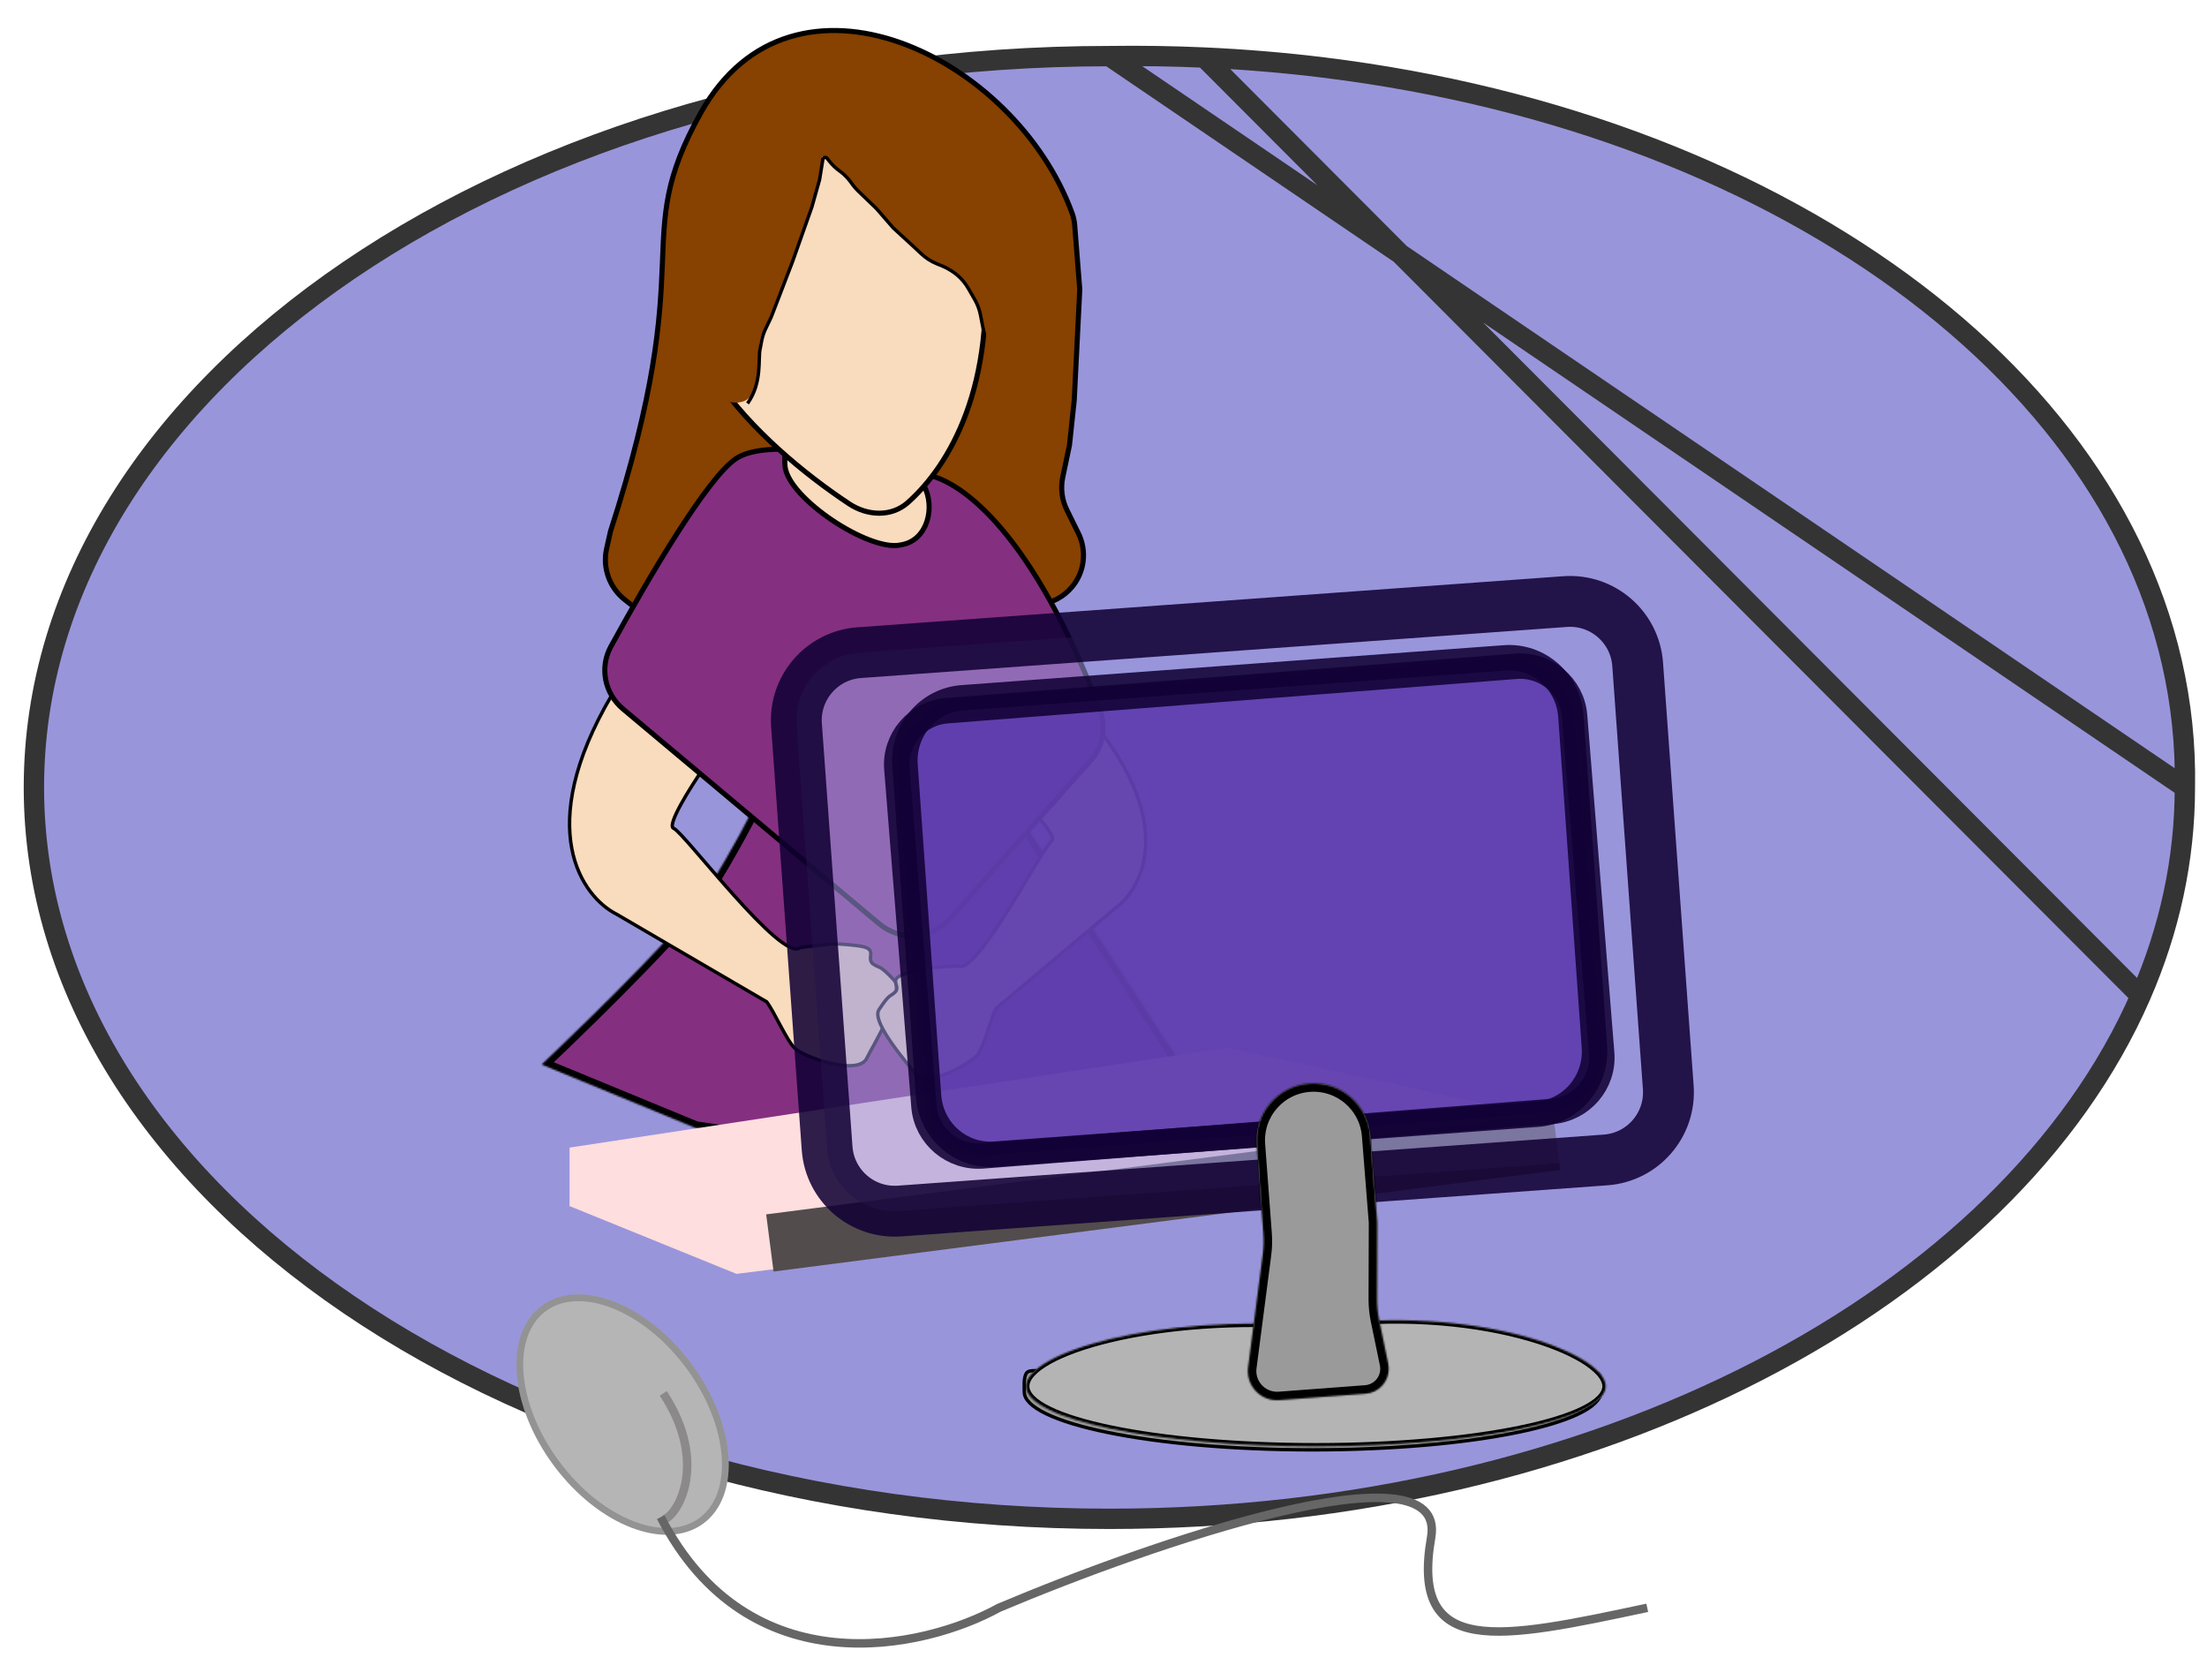 <svg width="1302" height="991" viewBox="0 0 1302 991" fill="none" xmlns="http://www.w3.org/2000/svg">
<g id="homeImage">
<g id="background">
<path d="M1288.95 464.549C1288.95 507.267 1279.82 548.535 1262.82 587.5C1184.97 765.884 942.066 896 654.475 896C304.064 896 20 702.833 20 464.549C20 226.264 304.064 33.097 654.475 33.097C673.361 32.828 692.047 33.121 710.5 33.953C734.416 35.031 757.939 37.015 781 39.857C1057.01 73.869 1266.64 230.701 1287.32 427C1288.63 439.366 1289.18 451.89 1288.95 464.549Z" fill="#9995DB"/>
<path d="M1288.95 464.549C1288.95 507.267 1279.82 548.535 1262.82 587.5C1184.97 765.884 942.066 896 654.475 896C304.064 896 20 702.833 20 464.549C20 226.264 304.064 33.097 654.475 33.097C673.361 32.828 692.047 33.121 710.5 33.953C734.416 35.031 757.939 37.015 781 39.857C1057.01 73.869 1266.64 230.701 1287.32 427C1288.63 439.366 1289.18 451.89 1288.95 464.549Z" fill="#9995DB"/>
<path d="M1288.95 464.549C1288.95 507.267 1279.82 548.535 1262.82 587.5C1184.97 765.884 942.066 896 654.475 896C304.064 896 20 702.833 20 464.549C20 226.264 304.064 33.097 654.475 33.097C673.361 32.828 692.047 33.121 710.5 33.953C734.416 35.031 757.939 37.015 781 39.857C1057.01 73.869 1266.64 230.701 1287.32 427C1288.63 439.366 1289.18 451.89 1288.95 464.549Z" fill="#9995DB"/>
<path d="M1288.95 464.549C1288.95 507.267 1279.82 548.535 1262.82 587.5C1184.97 765.884 942.066 896 654.475 896C304.064 896 20 702.833 20 464.549C20 226.264 304.064 33.097 654.475 33.097C673.361 32.828 692.047 33.121 710.5 33.953C734.416 35.031 757.939 37.015 781 39.857C1057.01 73.869 1266.64 230.701 1287.32 427C1288.63 439.366 1289.18 451.89 1288.95 464.549Z" fill="#9995DB"/>
<path d="M1288.95 464.549C1041.17 296.056 902.253 201.589 654.475 33.097M1288.95 464.549C1289.18 451.89 1288.63 439.366 1287.32 427C1266.64 230.701 1057.01 73.869 781 39.857C757.939 37.015 734.416 35.031 710.5 33.953M1288.95 464.549C1288.95 507.267 1279.82 548.535 1262.82 587.5M654.475 33.097C304.064 33.097 20 226.264 20 464.549C20 702.833 304.064 896 654.475 896C942.066 896 1184.97 765.884 1262.82 587.5M654.475 33.097C673.361 32.828 692.047 33.121 710.5 33.953M710.5 33.953L1262.82 587.5" stroke="#343434" stroke-width="12"/>
</g>
<g id="person">
<path id="hairBack" d="M413.5 66.43C370.494 143.323 413.5 148.5 360.163 313.428L357.869 323.619C355.335 334.881 359.487 346.599 368.548 353.752L387.353 368.599C393.373 373.352 400.985 375.618 408.624 374.932L612.63 356.625C620.443 355.924 627.645 352.107 632.612 346.035C639.853 337.182 641.255 324.916 636.2 314.657L629.423 300.905C626.458 294.888 625.595 288.049 626.973 281.483L630.923 262.658L633.728 236.194L637 170.785L634.018 133.016C633.825 130.576 633.35 128.167 632.514 125.867C598.677 32.858 467.655 -30.398 413.5 66.43Z" fill="#874100" stroke="black" stroke-width="3"/>
<g id="chestLower">
<mask id="path-4-inside-1_1_379" fill="white">
<path d="M508.294 338.5L697.087 628L628 672.5L516.5 681L410.5 665.5L319.5 628C319.5 628 372.736 577.933 404 542.5C441.5 500 508.294 338.5 508.294 338.5Z"/>
</mask>
<path d="M508.294 338.5L697.087 628L628 672.5L516.5 681L410.5 665.5L319.5 628C319.5 628 372.736 577.933 404 542.5C441.5 500 508.294 338.5 508.294 338.5Z" fill="#852F81" stroke="black" stroke-width="8" mask="url(#path-4-inside-1_1_379)"/>
</g>
<g id="arms">
<path id="arm-left" d="M363.837 539.357C343.486 529.163 314.418 489.018 360.952 410L414.5 454C407.93 463.526 392.872 487.113 397.487 488.717C403.256 490.723 461.5 568.5 472 559L489 557C489 557 493.5 556.326 506 557.913C518.5 559.5 511.181 564.215 514.5 568.253C519.354 571.894 517.956 568.095 527.5 578.253C534.471 585.673 513.337 619.715 511.5 624C506.786 635 475 624 469 618.5C464.2 614.1 456.86 597 452.29 591L363.837 539.357Z" fill="#F9DBBD" stroke="black" stroke-width="2"/>
<path id="arm-right" d="M658.344 535.451C674.89 523.246 694.523 483.259 640.696 420.943L599.847 468.198C607.191 475.559 624.299 493.976 620.436 496.119C615.608 498.799 575.853 576.577 565.009 569.86L549.544 570.783C549.544 570.783 545.428 570.899 534.535 574.274C523.642 577.648 530.903 580.649 528.575 584.734C524.818 588.711 525.47 585.14 518.552 595.605C513.498 603.248 537.656 629.923 539.963 633.411C545.884 642.365 572.495 627.644 576.983 621.846C580.574 617.208 584.443 600.972 587.578 594.96L658.344 535.451Z" fill="#F9DBBD" stroke="black" stroke-width="2"/>
</g>
<g id="chestBase" filter="url(#filter0_d_1_379)">
<path d="M546.662 276.075C567.806 279.953 609.68 311.408 648.936 415.034C652.797 425.228 650.502 436.742 643.252 444.883L560.367 537.947C549.579 550.06 531.117 551.404 518.688 540.982L367.473 414.182C356.684 405.135 353.613 389.798 360.364 377.441C382.809 336.355 417.212 278.107 434 266.692C452.757 253.937 506.402 265.399 535.545 274.022C539.16 275.092 542.954 275.395 546.662 276.075Z" fill="#852F81"/>
<path d="M546.662 276.075C567.806 279.953 609.68 311.408 648.936 415.034C652.797 425.228 650.502 436.742 643.252 444.883L560.367 537.947C549.579 550.06 531.117 551.404 518.688 540.982L367.473 414.182C356.684 405.135 353.613 389.798 360.364 377.441C382.809 336.355 417.212 278.107 434 266.692C452.757 253.937 506.402 265.399 535.545 274.022C539.16 275.092 542.954 275.395 546.662 276.075Z" stroke="black" stroke-width="3"/>
</g>
<g id="skin">
<path id="neck" d="M532.435 321.255L530.975 321.545C512.392 325.238 465.105 294.006 463.13 275.163C461.908 263.507 467.575 236.788 479.271 237.539C516.772 239.948 561.517 245.942 546.743 257.598C537.691 264.739 539.333 275.675 545.058 286.44C552.016 299.522 546.968 318.367 532.435 321.255Z" fill="#F9DBBD" stroke="black" stroke-width="3"/>
<g id="face" filter="url(#filter1_d_1_379)">
<path d="M535.641 278.424C559.912 256.796 588.081 209.769 579.977 129.421C573.241 51.218 465.575 24.534 412.813 111.954C374.992 174.618 447.432 243.74 500.915 279.196C511.775 286.395 525.913 287.092 535.641 278.424Z" fill="#F9DBBD"/>
<path d="M535.641 278.424C559.912 256.796 588.081 209.769 579.977 129.421C573.241 51.218 465.575 24.534 412.813 111.954C374.992 174.618 447.432 243.74 500.915 279.196C511.775 286.395 525.913 287.092 535.641 278.424Z" stroke="black" stroke-width="3"/>
</g>
</g>
<path id="hairFront" d="M395 167C391.752 159.152 398.002 99.577 440.728 76.53C448.734 72.211 455.786 65.742 462.171 59.262C468.558 52.782 477.33 47.455 485.423 47.705C494.07 47.971 502.263 53.503 510.915 53.503H516.874H528.995C533.889 53.503 538.709 54.7 543.034 56.99L558.924 65.404C565.368 68.816 573.238 68.431 580.084 70.939C599.544 78.07 596.066 123.873 604.51 151.898C614.297 184.377 592.499 216.857 586.271 207.304C580.043 197.751 579.598 166.705 556.466 157.152C533.334 147.599 483.065 80.11 484.4 93.484C485.735 106.858 455.484 185.191 449.256 196.655C443.028 208.118 456.374 249.815 419.896 233.097C395.997 222.145 398.559 175.598 395 167Z" fill="#874100" stroke="#874100"/>
<path id="hairOutline" d="M441 238C450 225.5 447 211 448.5 205.5L449.28 201.341C449.758 198.791 450.565 196.314 451.68 193.972L455 187L467.5 154.5L479 122L483.5 106L485.426 94.06C485.631 92.79 487.287 92.43 488 93.5V93.5L489.506 95.382C491.161 97.451 493.093 99.281 495.249 100.821V100.821C497.734 102.596 499.92 104.755 501.726 107.217L502.961 108.902C503.985 110.298 505.128 111.603 506.377 112.802L517 123L527 134.5L539 145.5L543.448 149.686C546.127 152.207 549.246 154.214 552.65 155.607L555.952 156.958C557.647 157.651 559.275 158.498 560.816 159.489L561.554 159.963C564.168 161.644 566.503 163.725 568.471 166.131V166.131C569.489 167.375 570.404 168.7 571.207 170.092L574.988 176.645C576.651 179.528 577.823 182.668 578.455 185.936L580.5 196.5" stroke="black" stroke-width="2"/>
</g>
<g id="keyboard" style="mix-blend-mode:plus-lighter" filter="url(#filter2_d_1_379)">
<path d="M336 707.5V673L724 614L902.5 653V688.5L434.5 747.5L336 707.5Z" fill="#FEDEDE"/>
<path d="M452 712.397L916.145 652.455L920.5 686.175L456.355 746.117L452 712.397Z" fill="#524C4C"/>
</g>
<g id="computer">
<g id="computerScreen" filter="url(#filter3_b_1_379)">
<mask id="path-13-outside-2_1_379" maskUnits="userSpaceOnUse" x="450.957" y="335.923" width="552.675" height="398.162" fill="black">
<rect fill="white" x="450.957" y="335.923" width="552.675" height="398.162"/>
<path d="M469.887 427.8C468.292 405.766 484.862 386.612 506.896 385.018L923.34 354.887C945.374 353.292 964.528 369.862 966.122 391.896L984.183 641.509C985.777 663.543 969.207 682.697 947.174 684.292L530.729 714.423C508.696 716.017 489.541 699.448 487.947 677.414L469.887 427.8Z"/>
</mask>
<path d="M469.887 427.8C468.292 405.766 484.862 386.612 506.896 385.018L923.34 354.887C945.374 353.292 964.528 369.862 966.122 391.896L984.183 641.509C985.777 663.543 969.207 682.697 947.174 684.292L530.729 714.423C508.696 716.017 489.541 699.448 487.947 677.414L469.887 427.8Z" fill="#9995DB" fill-opacity="0.58"/>
<path d="M469.887 427.8C468.292 405.766 484.862 386.612 506.896 385.018L923.34 354.887C945.374 353.292 964.528 369.862 966.122 391.896L984.183 641.509C985.777 663.543 969.207 682.697 947.174 684.292L530.729 714.423C508.696 716.017 489.541 699.448 487.947 677.414L469.887 427.8Z" stroke="#110034" stroke-opacity="0.87" stroke-width="30" mask="url(#path-13-outside-2_1_379)"/>
</g>
<g id="screenBase" style="mix-blend-mode:plus-darker" filter="url(#filter4_d_1_379)">
<path id="screenBaseDepth" d="M774.21 781.223L774.322 781.232L774.433 781.216C820.798 774.575 863.414 778.488 894.412 786.459C909.916 790.445 922.474 795.437 931.131 800.604C935.461 803.188 941.066 802.278 943.289 804.793C945.52 807.317 944.289 813.18 944.289 815.266C944.289 817.339 943.268 819.465 941.103 821.633C938.934 823.804 935.684 825.945 931.41 828.015C922.867 832.152 910.439 835.906 895.001 839.068C864.141 845.389 821.462 849.306 774.289 849.306C727.116 849.306 684.437 845.389 653.577 839.068C638.139 835.906 625.711 832.152 617.168 828.015C612.894 825.945 609.644 823.804 607.475 821.633C605.31 819.465 604.289 817.339 604.289 815.266C604.289 813.18 603.621 806.157 605.789 803.793C607.954 801.432 612.887 803.807 617.138 801.452C625.636 796.745 638.008 792.304 653.396 788.684C684.16 781.446 726.805 777.531 774.21 781.223Z" fill="#9A9A9A" stroke="black" stroke-width="2"/>
<g id="screenBase_2" style="mix-blend-mode:plus-lighter" filter="url(#filter5_d_1_379)">
<mask id="path-15-inside-3_1_379" fill="white">
<path d="M945.289 807.793C945.289 827.399 868.73 843.293 774.289 843.293C679.848 843.293 603.289 827.399 603.289 807.793C603.289 788.187 679.289 764.793 774.289 772.293C867.289 758.793 945.289 788.187 945.289 807.793Z"/>
</mask>
<path d="M945.289 807.793C945.289 827.399 868.73 843.293 774.289 843.293C679.848 843.293 603.289 827.399 603.289 807.793C603.289 788.187 679.289 764.793 774.289 772.293C867.289 758.793 945.289 788.187 945.289 807.793Z" fill="#B4B4B4"/>
<path d="M945.289 807.793C945.289 827.399 868.73 843.293 774.289 843.293C679.848 843.293 603.289 827.399 603.289 807.793C603.289 788.187 679.289 764.793 774.289 772.293C867.289 758.793 945.289 788.187 945.289 807.793Z" stroke="black" stroke-width="4" mask="url(#path-15-inside-3_1_379)"/>
</g>
</g>
<g id="screenBack">
<path d="M529.103 453.588C527.693 436.021 540.94 420.656 558.693 419.269L894.221 393.064C911.974 391.678 927.508 404.795 928.918 422.362L944.897 621.375C946.307 638.943 933.059 654.308 915.307 655.695L579.779 681.899C562.026 683.286 546.492 670.169 545.081 652.602L529.103 453.588Z" fill="#5B39AC" fill-opacity="0.67"/>
<path d="M887.696 388.098L567.688 411.654C547.582 413.134 532.462 430.916 533.917 451.371L547.795 646.509C549.25 666.964 566.729 682.346 586.835 680.866L906.842 657.311C926.948 655.831 942.067 638.049 940.613 617.594L926.735 422.456C925.28 402.001 907.802 386.618 887.696 388.098Z" fill="#5B39AC" fill-opacity="0.67"/>
<path d="M529.103 453.588C527.693 436.021 540.94 420.656 558.693 419.269L894.221 393.064C911.974 391.678 927.508 404.795 928.918 422.362L944.897 621.375C946.307 638.943 933.059 654.308 915.307 655.695L579.779 681.899C562.026 683.286 546.492 670.169 545.081 652.602L529.103 453.588Z" stroke="#110034" stroke-opacity="0.87" stroke-width="15"/>
<path d="M887.696 388.098L567.688 411.654C547.582 413.134 532.462 430.916 533.917 451.371L547.795 646.509C549.25 666.964 566.729 682.346 586.835 680.866L906.842 657.311C926.948 655.831 942.067 638.049 940.613 617.594L926.735 422.456C925.28 402.001 907.802 386.618 887.696 388.098Z" stroke="#110034" stroke-opacity="0.87" stroke-width="15"/>
</g>
<g id="screenNeck" style="mix-blend-mode:multiply" filter="url(#filter6_d_1_379)">
<mask id="path-17-inside-4_1_379" fill="white">
<path d="M741.37 655.193C739.98 636.67 753.87 620.527 772.394 619.137V619.137C790.86 617.751 806.973 631.554 808.439 650.014L812.505 701.212L812.365 746.366C812.352 750.52 812.77 754.663 813.613 758.73L818.956 784.509C819.134 785.363 819.234 786.232 819.257 787.104V787.104C819.465 794.948 813.479 801.574 805.654 802.161L754.669 805.987C753.357 806.085 752.038 806.033 750.738 805.831V805.831C741.508 804.396 735.107 795.863 736.312 786.6L744.981 719.993C745.508 715.938 745.62 711.839 745.314 707.761L741.37 655.193Z"/>
</mask>
<path d="M741.37 655.193C739.98 636.67 753.87 620.527 772.394 619.137V619.137C790.86 617.751 806.973 631.554 808.439 650.014L812.505 701.212L812.365 746.366C812.352 750.52 812.77 754.663 813.613 758.73L818.956 784.509C819.134 785.363 819.234 786.232 819.257 787.104V787.104C819.465 794.948 813.479 801.574 805.654 802.161L754.669 805.987C753.357 806.085 752.038 806.033 750.738 805.831V805.831C741.508 804.396 735.107 795.863 736.312 786.6L744.981 719.993C745.508 715.938 745.62 711.839 745.314 707.761L741.37 655.193Z" fill="#9A9A9A"/>
<path d="M741.37 655.193C739.98 636.67 753.87 620.527 772.394 619.137V619.137C790.86 617.751 806.973 631.554 808.439 650.014L812.505 701.212L812.365 746.366C812.352 750.52 812.77 754.663 813.613 758.73L818.956 784.509C819.134 785.363 819.234 786.232 819.257 787.104V787.104C819.465 794.948 813.479 801.574 805.654 802.161L754.669 805.987C753.357 806.085 752.038 806.033 750.738 805.831V805.831C741.508 804.396 735.107 795.863 736.312 786.6L744.981 719.993C745.508 715.938 745.62 711.839 745.314 707.761L741.37 655.193Z" stroke="black" stroke-width="10" mask="url(#path-17-inside-4_1_379)"/>
</g>
<g id="mouse">
<g id="Ellipse 1" style="mix-blend-mode:plus-lighter" filter="url(#filter7_d_1_379)">
<ellipse cx="367.281" cy="828.5" rx="80" ry="50.5" transform="rotate(53.332 367.281 828.5)" fill="#B5B5B5"/>
<path d="M413.861 891.064C403.42 898.838 388.739 899.342 373.139 893.332C357.567 887.333 341.381 874.927 328.378 857.463C315.376 839.999 308.133 820.935 306.851 804.297C305.567 787.629 310.26 773.709 320.701 765.935C331.141 758.162 345.823 757.658 361.423 763.668C376.994 769.667 393.181 782.073 406.183 799.537C419.185 817.001 426.429 836.065 427.711 852.703C428.995 869.371 424.301 883.291 413.861 891.064Z" stroke="black" stroke-opacity="0.19" stroke-width="4"/>
</g>
<path id="Vector 8" d="M391.281 822C418.281 863 399.781 894.5 391.281 896.5" stroke="#524C4C" stroke-opacity="0.42" stroke-width="5"/>
<path id="Vector 9" d="M389.781 895C441.781 995.8 544.781 973 589.281 948.5C678.447 910.833 854.281 849.8 844.281 907C831.781 978.5 884.781 967 971.781 948.5" stroke="#666666" stroke-width="5"/>
</g>
</g>
</g>
<defs>
<filter id="filter0_d_1_379" x="351.293" y="259.5" width="304.999" height="297.995" filterUnits="userSpaceOnUse" color-interpolation-filters="sRGB">
<feFlood flood-opacity="0" result="BackgroundImageFix"/>
<feColorMatrix in="SourceAlpha" type="matrix" values="0 0 0 0 0 0 0 0 0 0 0 0 0 0 0 0 0 0 127 0" result="hardAlpha"/>
<feOffset dy="4"/>
<feGaussianBlur stdDeviation="2"/>
<feComposite in2="hardAlpha" operator="out"/>
<feColorMatrix type="matrix" values="0 0 0 0 0 0 0 0 0 0 0 0 0 0 0 0 0 0 0.25 0"/>
<feBlend mode="normal" in2="BackgroundImageFix" result="effect1_dropShadow_1_379"/>
<feBlend mode="normal" in="SourceGraphic" in2="effect1_dropShadow_1_379" result="shape"/>
</filter>
<filter id="filter1_d_1_379" x="396.804" y="55.993" width="190.093" height="252.267" filterUnits="userSpaceOnUse" color-interpolation-filters="sRGB">
<feFlood flood-opacity="0" result="BackgroundImageFix"/>
<feColorMatrix in="SourceAlpha" type="matrix" values="0 0 0 0 0 0 0 0 0 0 0 0 0 0 0 0 0 0 127 0" result="hardAlpha"/>
<feOffset dy="18"/>
<feGaussianBlur stdDeviation="2"/>
<feComposite in2="hardAlpha" operator="out"/>
<feColorMatrix type="matrix" values="0 0 0 0 0 0 0 0 0 0 0 0 0 0 0 0 0 0 0.25 0"/>
<feBlend mode="normal" in2="BackgroundImageFix" result="effect1_dropShadow_1_379"/>
<feBlend mode="normal" in="SourceGraphic" in2="effect1_dropShadow_1_379" result="shape"/>
</filter>
<filter id="filter2_d_1_379" x="332" y="614" width="592.5" height="141.5" filterUnits="userSpaceOnUse" color-interpolation-filters="sRGB">
<feFlood flood-opacity="0" result="BackgroundImageFix"/>
<feColorMatrix in="SourceAlpha" type="matrix" values="0 0 0 0 0 0 0 0 0 0 0 0 0 0 0 0 0 0 127 0" result="hardAlpha"/>
<feOffset dy="4"/>
<feGaussianBlur stdDeviation="2"/>
<feComposite in2="hardAlpha" operator="out"/>
<feColorMatrix type="matrix" values="0 0 0 0 0 0 0 0 0 0 0 0 0 0 0 0 0 0 0.25 0"/>
<feBlend mode="normal" in2="BackgroundImageFix" result="effect1_dropShadow_1_379"/>
<feBlend mode="normal" in="SourceGraphic" in2="effect1_dropShadow_1_379" result="shape"/>
</filter>
<filter id="filter3_b_1_379" x="421.78" y="306.78" width="610.509" height="455.75" filterUnits="userSpaceOnUse" color-interpolation-filters="sRGB">
<feFlood flood-opacity="0" result="BackgroundImageFix"/>
<feGaussianBlur in="BackgroundImageFix" stdDeviation="16.5"/>
<feComposite in2="SourceAlpha" operator="in" result="effect1_backgroundBlur_1_379"/>
<feBlend mode="normal" in="SourceGraphic" in2="effect1_backgroundBlur_1_379" result="shape"/>
</filter>
<filter id="filter4_d_1_379" x="599.193" y="768.864" width="350.435" height="91.442" filterUnits="userSpaceOnUse" color-interpolation-filters="sRGB">
<feFlood flood-opacity="0" result="BackgroundImageFix"/>
<feColorMatrix in="SourceAlpha" type="matrix" values="0 0 0 0 0 0 0 0 0 0 0 0 0 0 0 0 0 0 127 0" result="hardAlpha"/>
<feOffset dy="6"/>
<feGaussianBlur stdDeviation="2"/>
<feComposite in2="hardAlpha" operator="out"/>
<feColorMatrix type="matrix" values="0 0 0 0 0 0 0 0 0 0 0 0 0 0 0 0 0 0 0.25 0"/>
<feBlend mode="normal" in2="BackgroundImageFix" result="effect1_dropShadow_1_379"/>
<feBlend mode="normal" in="SourceGraphic" in2="effect1_dropShadow_1_379" result="shape"/>
</filter>
<filter id="filter5_d_1_379" x="601.289" y="768.864" width="350" height="82.429" filterUnits="userSpaceOnUse" color-interpolation-filters="sRGB">
<feFlood flood-opacity="0" result="BackgroundImageFix"/>
<feColorMatrix in="SourceAlpha" type="matrix" values="0 0 0 0 0 0 0 0 0 0 0 0 0 0 0 0 0 0 127 0" result="hardAlpha"/>
<feOffset dx="2" dy="4"/>
<feGaussianBlur stdDeviation="2"/>
<feComposite in2="hardAlpha" operator="out"/>
<feColorMatrix type="matrix" values="0 0 0 0 0 0 0 0 0 0 0 0 0 0 0 0 0 0 0.25 0"/>
<feBlend mode="normal" in2="BackgroundImageFix" result="effect1_dropShadow_1_379"/>
<feBlend mode="normal" in="SourceGraphic" in2="effect1_dropShadow_1_379" result="shape"/>
</filter>
<filter id="filter6_d_1_379" x="726.166" y="619.041" width="103.096" height="216.994" filterUnits="userSpaceOnUse" color-interpolation-filters="sRGB">
<feFlood flood-opacity="0" result="BackgroundImageFix"/>
<feColorMatrix in="SourceAlpha" type="matrix" values="0 0 0 0 0 0 0 0 0 0 0 0 0 0 0 0 0 0 127 0" result="hardAlpha"/>
<feOffset dy="20"/>
<feGaussianBlur stdDeviation="5"/>
<feComposite in2="hardAlpha" operator="out"/>
<feColorMatrix type="matrix" values="0 0 0 0 0 0 0 0 0 0 0 0 0 0 0 0 0 0 0.25 0"/>
<feBlend mode="normal" in2="BackgroundImageFix" result="effect1_dropShadow_1_379"/>
<feBlend mode="normal" in="SourceGraphic" in2="effect1_dropShadow_1_379" result="shape"/>
</filter>
<filter id="filter7_d_1_379" x="300.644" y="757.581" width="133.273" height="151.838" filterUnits="userSpaceOnUse" color-interpolation-filters="sRGB">
<feFlood flood-opacity="0" result="BackgroundImageFix"/>
<feColorMatrix in="SourceAlpha" type="matrix" values="0 0 0 0 0 0 0 0 0 0 0 0 0 0 0 0 0 0 127 0" result="hardAlpha"/>
<feOffset dy="6"/>
<feGaussianBlur stdDeviation="2"/>
<feComposite in2="hardAlpha" operator="out"/>
<feColorMatrix type="matrix" values="0 0 0 0 0 0 0 0 0 0 0 0 0 0 0 0 0 0 0.25 0"/>
<feBlend mode="normal" in2="BackgroundImageFix" result="effect1_dropShadow_1_379"/>
<feBlend mode="normal" in="SourceGraphic" in2="effect1_dropShadow_1_379" result="shape"/>
</filter>
</defs>
</svg>
